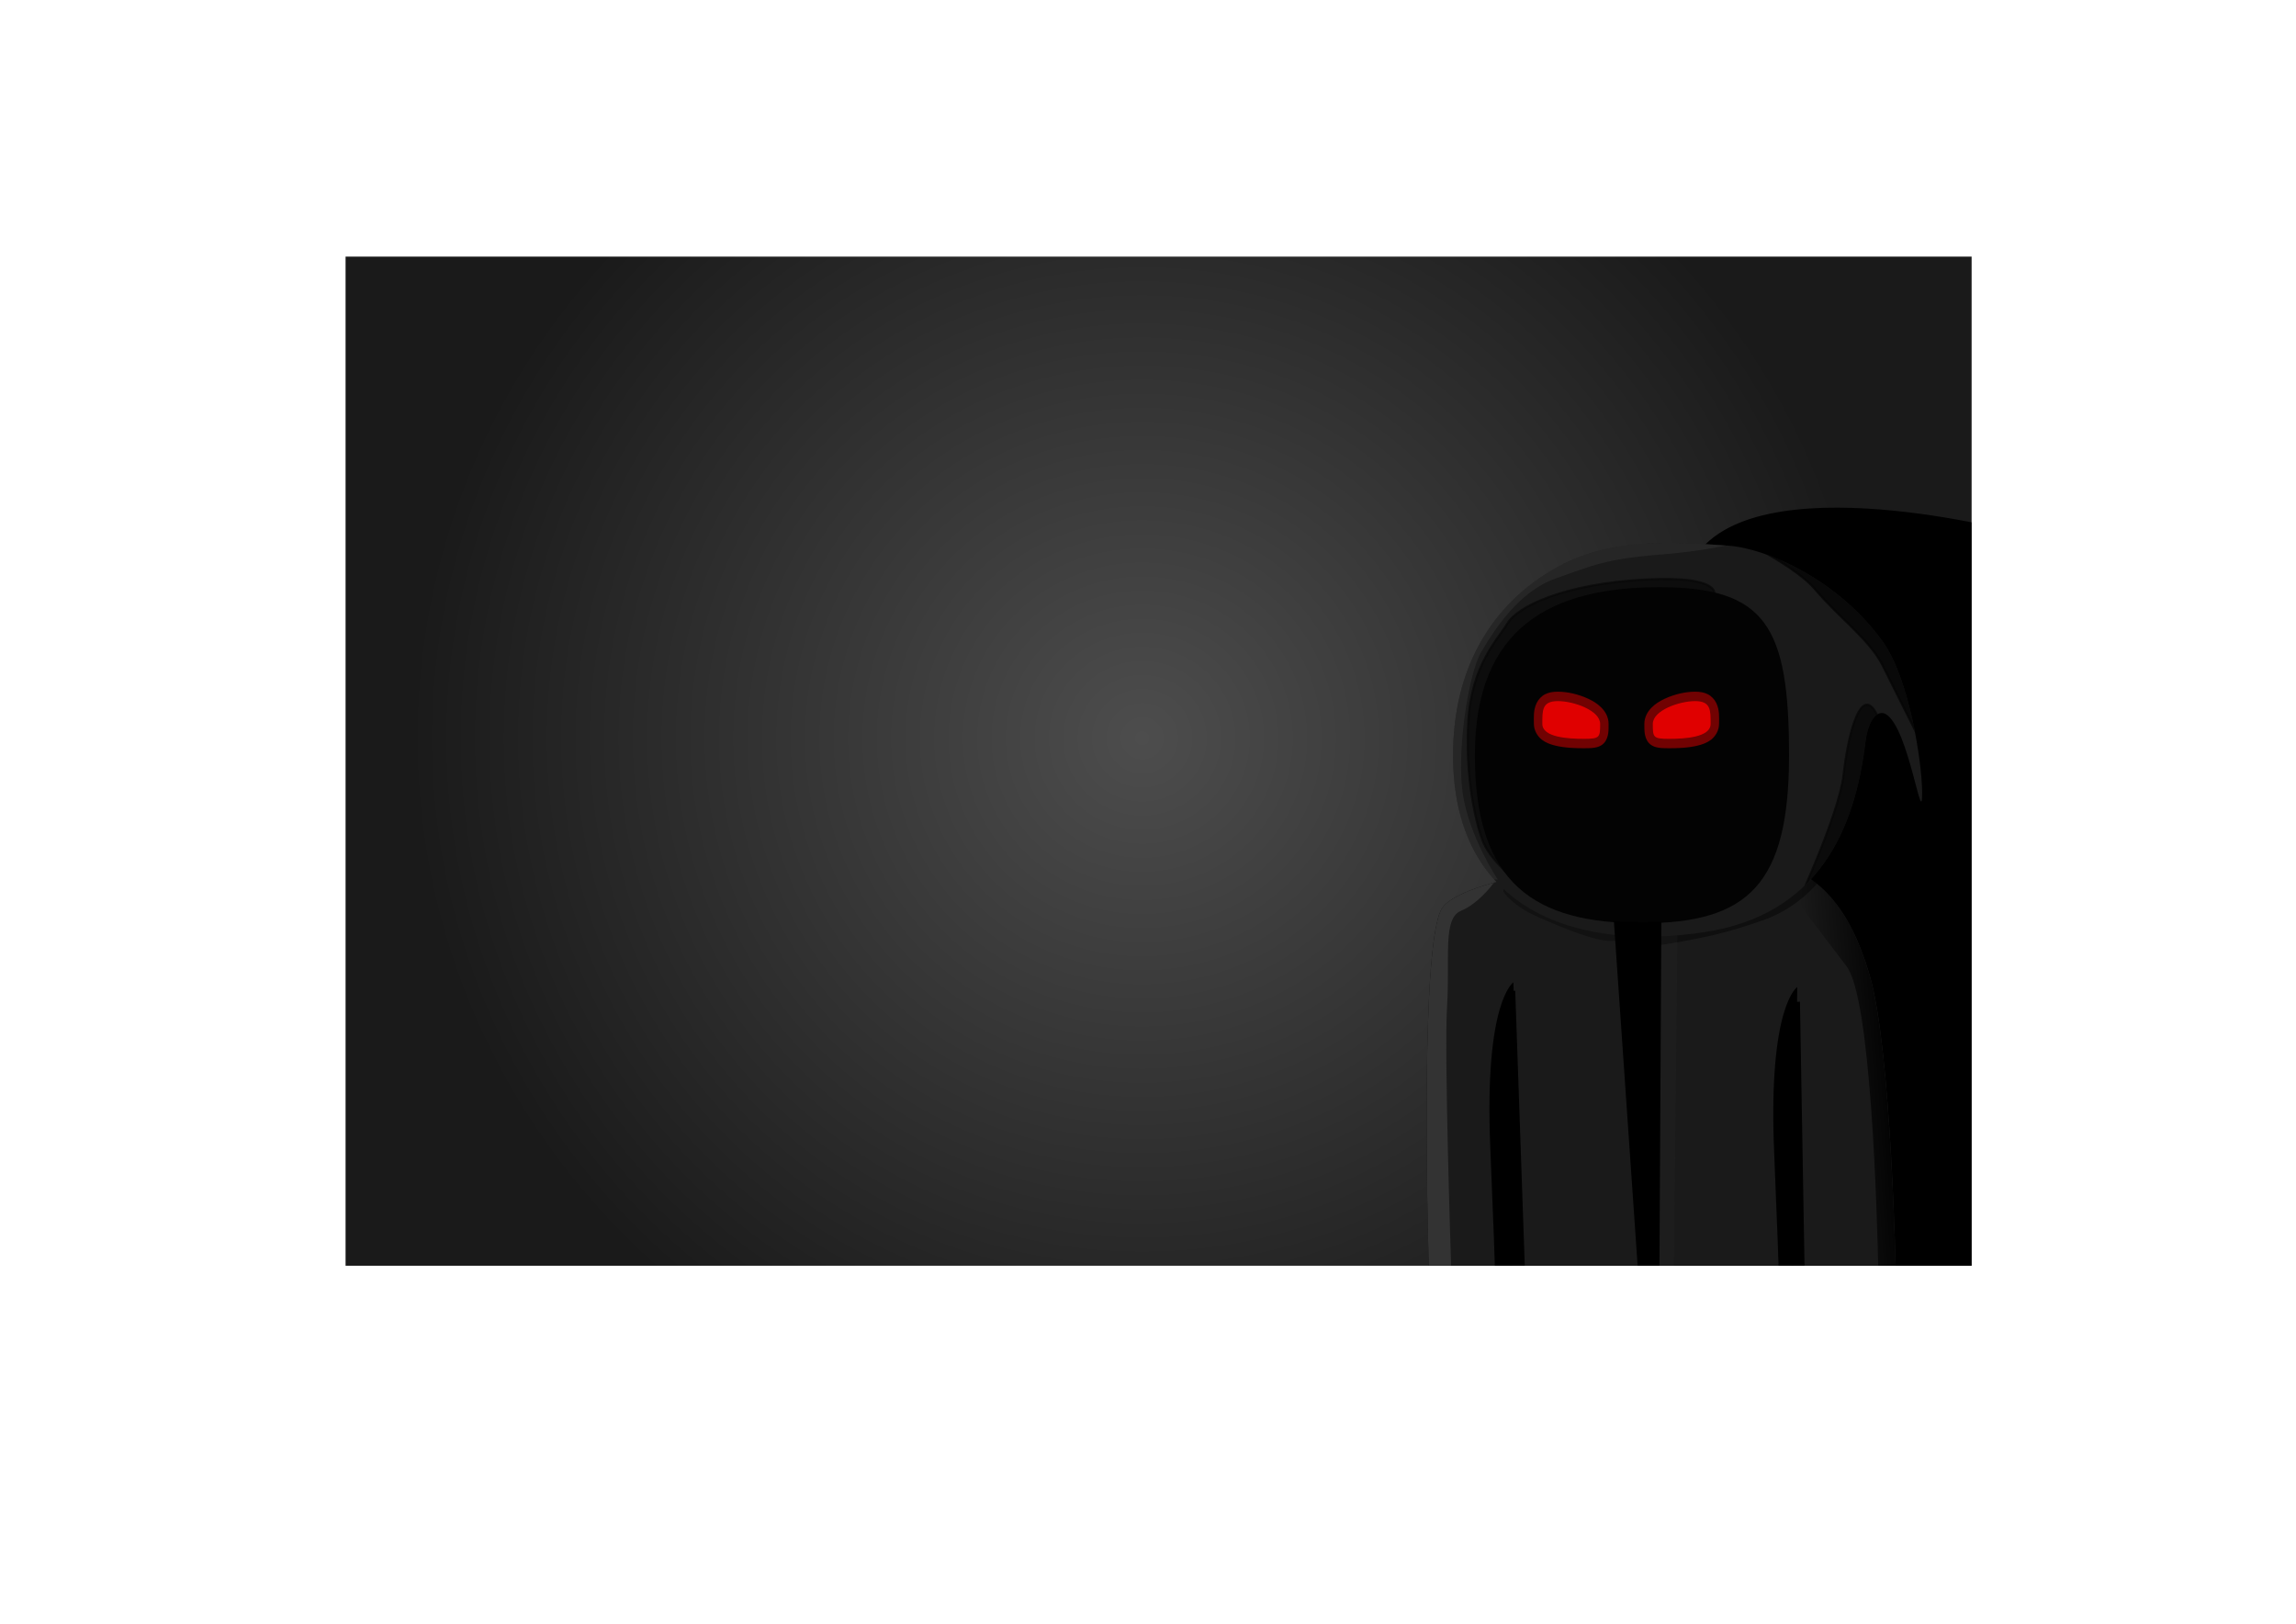 <?xml version="1.0" encoding="UTF-8" standalone="no"?>
<!-- Created with Inkscape (http://www.inkscape.org/) -->

<svg
   xmlns:dc="http://purl.org/dc/elements/1.1/"
   xmlns:cc="http://creativecommons.org/ns#"
   xmlns:rdf="http://www.w3.org/1999/02/22-rdf-syntax-ns#"
   xmlns:svg="http://www.w3.org/2000/svg"
   xmlns="http://www.w3.org/2000/svg"
   xmlns:xlink="http://www.w3.org/1999/xlink"
   xmlns:sodipodi="http://sodipodi.sourceforge.net/DTD/sodipodi-0.dtd"
   xmlns:inkscape="http://www.inkscape.org/namespaces/inkscape"
   width="1052.362"
   height="744.094"
   id="svg2"
   version="1.1"
   inkscape:version="0.48.4 r9939"
   sodipodi:docname="New document 1">
  <defs
     id="defs4">
    <linearGradient
       inkscape:collect="always"
       id="linearGradient3996">
      <stop
         style="stop-color:#000000;stop-opacity:1;"
         offset="0"
         id="stop3998" />
      <stop
         style="stop-color:#000000;stop-opacity:0;"
         offset="1"
         id="stop4000" />
    </linearGradient>
    <linearGradient
       inkscape:collect="always"
       id="linearGradient3839">
      <stop
         style="stop-color:#4d4d4d;stop-opacity:1"
         offset="0"
         id="stop3841" />
      <stop
         style="stop-color:#1a1a1a;stop-opacity:1"
         offset="1"
         id="stop3843" />
    </linearGradient>
    <linearGradient
       inkscape:collect="always"
       id="linearGradient3037">
      <stop
         style="stop-color:#d38d5f;stop-opacity:1;"
         offset="0"
         id="stop3039" />
      <stop
         style="stop-color:#d38d5f;stop-opacity:0;"
         offset="1"
         id="stop3041" />
    </linearGradient>
    <linearGradient
       inkscape:collect="always"
       id="linearGradient3024">
      <stop
         style="stop-color:#f4e3d7;stop-opacity:1"
         offset="0"
         id="stop3026" />
      <stop
         style="stop-color:#deaa87;stop-opacity:1"
         offset="1"
         id="stop3028" />
    </linearGradient>
    <linearGradient
       inkscape:collect="always"
       xlink:href="#linearGradient3037"
       id="linearGradient3043"
       x1="315.714"
       y1="383.791"
       x2="243.571"
       y2="345.219"
       gradientUnits="userSpaceOnUse" />
    <filter
       inkscape:collect="always"
       id="filter3825"
       x="-0.185"
       width="1.37"
       y="-0.154"
       height="1.308"
       color-interpolation-filters="sRGB">
      <feGaussianBlur
         inkscape:collect="always"
         stdDeviation="9.286"
         id="feGaussianBlur3827" />
    </filter>
    <clipPath
       clipPathUnits="userSpaceOnUse"
       id="clipPath3831">
      <path
         id="path3833"
         d="m 182.781,248 0,44.375 c 0.105,0.504 0.057,0.341 0.188,0.938 0.738,3.379 1.878,8.201 3.531,13.969 0.827,2.884 1.786,6.018 2.875,9.312 1.089,3.295 2.315,6.761 3.688,10.344 1.373,3.582 2.883,7.286 4.562,11.031 1.679,3.746 3.524,7.527 5.531,11.312 2.008,3.785 3.986,7.551 6,11.25 2.014,3.699 4.073,7.323 6.312,10.812 2.239,3.489 4.63,6.845 7.312,10 1.341,1.577 2.757,3.123 4.25,4.594 1.493,1.47 3.078,2.871 4.75,4.219 3.344,2.696 6.724,5.134 10.188,7.25 1.732,1.058 3.467,2.047 5.25,2.938 1.783,0.89 3.619,1.668 5.469,2.375 1.849,0.707 3.726,1.335 5.656,1.844 1.93,0.509 3.912,0.923 5.938,1.219 2.025,0.296 4.084,0.464 6.219,0.531 2.135,0.067 4.335,0.021 6.594,-0.156 2.263,-0.177 4.468,-0.431 6.594,-0.781 2.126,-0.35 4.164,-0.801 6.156,-1.312 1.993,-0.512 3.917,-1.086 5.781,-1.75 1.864,-0.664 3.666,-1.413 5.406,-2.219 1.74,-0.806 3.441,-1.688 5.062,-2.625 1.621,-0.937 3.181,-1.941 4.688,-3 3.013,-2.118 5.793,-4.457 8.375,-7 2.582,-2.543 4.97,-5.296 7.156,-8.188 2.186,-2.892 4.176,-5.935 6,-9.094 1.824,-3.159 3.473,-6.406 4.969,-9.75 1.496,-3.344 2.83,-6.771 4.031,-10.219 1.201,-3.448 2.278,-6.938 3.219,-10.406 0.94,-3.468 1.754,-6.904 2.469,-10.312 1.429,-6.816 2.423,-13.443 3.156,-19.531 0.657,-5.449 1.033,-10.282 1.344,-14.656 l 0,-47.312 -168.719,0 z"
         style="fill:url(#linearGradient3835);fill-opacity:1;fill-rule:evenodd;stroke:none"
         inkscape:connector-curvature="0" />
    </clipPath>
    <linearGradient
       inkscape:collect="always"
       xlink:href="#linearGradient3024"
       id="linearGradient3835"
       gradientUnits="userSpaceOnUse"
       x1="205.714"
       y1="268.076"
       x2="287.143"
       y2="393.076" />
    <radialGradient
       inkscape:collect="always"
       xlink:href="#linearGradient3839"
       id="radialGradient3845"
       cx="523.259"
       cy="331.728"
       fx="523.259"
       fy="331.728"
       r="372.645"
       gradientTransform="matrix(0.9,0,2.1805031e-6,0.882,52.585,45.745)"
       gradientUnits="userSpaceOnUse" />
    <filter
       inkscape:collect="always"
       id="filter3949"
       x="-0.54"
       width="2.08"
       y="-0.053"
       height="1.105">
      <feGaussianBlur
         inkscape:collect="always"
         stdDeviation="3.43"
         id="feGaussianBlur3951" />
    </filter>
    <clipPath
       clipPathUnits="userSpaceOnUse"
       id="clipPath3959">
      <path
         inkscape:connector-curvature="0"
         id="path3961"
         d="m 582.656,927.204 2.121,-173.948 -50.912,-4.243 -2.121,176.777 z"
         style="fill:none;stroke:#000000;stroke-width:1px;stroke-linecap:butt;stroke-linejoin:miter;stroke-opacity:1" />
    </clipPath>
    <clipPath
       clipPathUnits="userSpaceOnUse"
       id="clipPath3963">
      <path
         style="fill:none;stroke:#000000;stroke-width:1px;stroke-linecap:butt;stroke-linejoin:miter;stroke-opacity:1"
         d="m 453.963,913.769 2.121,-173.948 -50.912,-4.243 -2.121,176.777 z"
         id="path3965"
         inkscape:connector-curvature="0" />
    </clipPath>
    <filter
       inkscape:collect="always"
       id="filter3975"
       x="-0.652"
       width="2.305"
       y="-0.038"
       height="1.076">
      <feGaussianBlur
         inkscape:collect="always"
         stdDeviation="2.311"
         id="feGaussianBlur3977" />
    </filter>
    <filter
       inkscape:collect="always"
       id="filter3983"
       x="-0.837"
       width="2.673"
       y="-0.038"
       height="1.075">
      <feGaussianBlur
         inkscape:collect="always"
         stdDeviation="2.266"
         id="feGaussianBlur3985" />
    </filter>
    <filter
       inkscape:collect="always"
       id="filter4012"
       x="-0.233"
       width="1.467"
       y="-0.06"
       height="1.121">
      <feGaussianBlur
         inkscape:collect="always"
         stdDeviation="4.603"
         id="feGaussianBlur4014" />
    </filter>
    <filter
       inkscape:collect="always"
       id="filter4033"
       x="-0.41"
       width="1.821"
       y="-0.07"
       height="1.141">
      <feGaussianBlur
         inkscape:collect="always"
         stdDeviation="5.292"
         id="feGaussianBlur4035" />
    </filter>
    <clipPath
       clipPathUnits="userSpaceOnUse"
       id="clipPath4043">
      <path
         inkscape:connector-curvature="0"
         id="path4045"
         d="m 516,701.362 c 0,0 -83,7 -94,23 -11,16 -6,169 -6,169 l 214,1 c 0,0 -2,-105 -12,-139 -10,-34 -27,-56 -69,-55 -42,1 -33,1 -33,1 z"
         style="fill:#1a1a1a;stroke:none" />
    </clipPath>
    <linearGradient
       inkscape:collect="always"
       xlink:href="#linearGradient3996"
       id="linearGradient4047"
       gradientUnits="userSpaceOnUse"
       x1="627.204"
       y1="434.382"
       x2="587.606"
       y2="437.21" />
    <filter
       inkscape:collect="always"
       id="filter4055"
       x="-0.187"
       width="1.373"
       y="-0.117"
       height="1.234">
      <feGaussianBlur
         inkscape:collect="always"
         stdDeviation="19.037"
         id="feGaussianBlur4057" />
    </filter>
    <filter
       inkscape:collect="always"
       id="filter4059"
       x="-0.464"
       width="1.929"
       y="-0.684"
       height="2.368">
      <feGaussianBlur
         inkscape:collect="always"
         stdDeviation="20.527"
         id="feGaussianBlur4061" />
    </filter>
    <clipPath
       clipPathUnits="userSpaceOnUse"
       id="clipPath4071">
      <path
         style="fill:#1a1a1a;fill-opacity:1;stroke:none"
         d="m 855.002,340.094 c -4.86,40.146 -21.503,79.042 -73.562,87.042 -58.375,8.97 -115.438,-9.636 -115.438,-81.042 0,-39.549 17.407,-69.205 47.435,-86.009 24.188,-13.536 52.385,-11.88 78.669,-10.032 17.815,1.252 50.842,15.893 70.949,44.148 12.007,16.873 17.842,54.674 17.949,68.779 0.143,18.863 -6.055,-29.593 -16.648,-35.709 -3.704,-2.139 -8.09,2.387 -9.354,12.823 z"
         id="path4073"
         inkscape:connector-curvature="0"
         sodipodi:nodetypes="sssssssss" />
    </clipPath>
    <filter
       inkscape:collect="always"
       id="filter4083"
       x="-0.123"
       width="1.246"
       y="-0.117"
       height="1.234">
      <feGaussianBlur
         inkscape:collect="always"
         stdDeviation="5.025"
         id="feGaussianBlur4085" />
    </filter>
    <clipPath
       clipPathUnits="userSpaceOnUse"
       id="clipPath4089">
      <path
         style="fill:#1a1a1a;fill-opacity:1;stroke:none"
         d="m 855.002,340.094 c -4.86,40.146 -21.503,79.042 -73.562,87.042 -58.375,8.97 -115.438,-9.636 -115.438,-81.042 0,-39.549 17.407,-69.205 47.435,-86.009 24.188,-13.536 52.385,-11.88 78.669,-10.032 17.815,1.252 50.842,15.893 70.949,44.148 12.007,16.873 17.842,54.674 17.949,68.779 0.143,18.863 -6.055,-29.593 -16.648,-35.709 -3.704,-2.139 -8.09,2.387 -9.354,12.823 z"
         id="path4091"
         inkscape:connector-curvature="0"
         sodipodi:nodetypes="sssssssss" />
    </clipPath>
    <filter
       inkscape:collect="always"
       id="filter4097"
       x="-0.347"
       width="1.695"
       y="-0.157"
       height="1.313">
      <feGaussianBlur
         inkscape:collect="always"
         stdDeviation="6.081"
         id="feGaussianBlur4099" />
    </filter>
    <filter
       inkscape:collect="always"
       id="filter4107">
      <feGaussianBlur
         inkscape:collect="always"
         stdDeviation="3.726"
         id="feGaussianBlur4109" />
    </filter>
    <clipPath
       clipPathUnits="userSpaceOnUse"
       id="clipPath4118">
      <path
         style="fill:#1a1a1a;fill-opacity:1;stroke:none"
         d="m 855.002,340.094 c -4.86,40.146 -21.503,79.042 -73.562,87.042 -58.375,8.97 -115.438,-9.636 -115.438,-81.042 0,-39.549 17.407,-69.205 47.435,-86.009 24.188,-13.536 52.385,-11.88 78.669,-10.032 17.815,1.252 50.842,15.893 70.949,44.148 12.007,16.873 17.842,54.674 17.949,68.779 0.143,18.863 -6.055,-29.593 -16.648,-35.709 -3.704,-2.139 -8.09,2.387 -9.354,12.823 z"
         id="path4120"
         inkscape:connector-curvature="0"
         sodipodi:nodetypes="sssssssss" />
    </clipPath>
    <filter
       inkscape:collect="always"
       id="filter4134">
      <feGaussianBlur
         inkscape:collect="always"
         stdDeviation="3.224"
         id="feGaussianBlur4136" />
    </filter>
    <clipPath
       clipPathUnits="userSpaceOnUse"
       id="clipPath4142">
      <path
         inkscape:connector-curvature="0"
         id="path4144"
         d="m 755.002,393.094 c 0,0 -83,7 -94,23 -11,16 -6,169 -6,169 l 214,1 c 0,0 -2,-105 -12,-139 -10,-34 -27,-56 -69,-55 -42,1 -33,1 -33,1 z"
         style="fill:#1a1a1a;stroke:none" />
    </clipPath>
    <filter
       inkscape:collect="always"
       id="filter4154"
       x="-0.681"
       width="2.362"
       y="-0.052"
       height="1.103">
      <feGaussianBlur
         inkscape:collect="always"
         stdDeviation="4.54"
         id="feGaussianBlur4156" />
    </filter>
    <filter
       inkscape:collect="always"
       id="filter4166"
       x="-0.051"
       width="1.102"
       y="-0.123"
       height="1.246">
      <feGaussianBlur
         inkscape:collect="always"
         stdDeviation="1.766"
         id="feGaussianBlur4168" />
    </filter>
    <filter
       inkscape:collect="always"
       id="filter4176">
      <feGaussianBlur
         inkscape:collect="always"
         stdDeviation="0.877"
         id="feGaussianBlur4178" />
    </filter>
    <clipPath
       clipPathUnits="userSpaceOnUse"
       id="clipPath4239">
      <rect
         y="425.866"
         x="158.392"
         height="462.448"
         width="745.291"
         id="rect4241"
         style="fill:url(#radialGradient4243);fill-opacity:1;stroke:none" />
    </clipPath>
    <radialGradient
       inkscape:collect="always"
       xlink:href="#linearGradient3839"
       id="radialGradient4243"
       gradientUnits="userSpaceOnUse"
       gradientTransform="matrix(0.9,0,2.1805031e-6,0.882,52.585,354.013)"
       cx="523.259"
       cy="331.728"
       fx="523.259"
       fy="331.728"
       r="372.645" />
  </defs>
  <sodipodi:namedview
     id="base"
     pagecolor="#ffffff"
     bordercolor="#666666"
     borderopacity="1.0"
     inkscape:pageopacity="0.0"
     inkscape:pageshadow="2"
     inkscape:zoom="0.35355339"
     inkscape:cx="435.41833"
     inkscape:cy="391.67564"
     inkscape:document-units="mm"
     inkscape:current-layer="layer1"
     showgrid="false"
     inkscape:window-width="1024"
     inkscape:window-height="600"
     inkscape:window-x="0"
     inkscape:window-y="0"
     inkscape:window-maximized="1" />
  <g
     inkscape:label="Layer 1"
     inkscape:groupmode="layer"
     id="layer1"
     transform="translate(0,-308.268)">
    <rect
       style="fill:url(#radialGradient3845);stroke:none;fill-opacity:1"
       id="rect3837"
       width="745.291"
       height="462.448"
       x="158.392"
       y="117.598"
       transform="translate(0,308.268)"
       inkscape:export-filename="C:\Users\Csaba\g4212.png"
       inkscape:export-xdpi="150.04936"
       inkscape:export-ydpi="150.04936" />
    <g
       id="g4212"
       clip-path="url(#clipPath4239)"
       inkscape:export-xdpi="150.04936"
       inkscape:export-ydpi="150.04936">
      <path
         transform="translate(0,308.268)"
         inkscape:connector-curvature="0"
         id="path4049"
         d="m 922.067,243.463 c 0,0 -128.693,-33.941 -148.492,18.385 -19.799,52.326 -4.243,154.149 -36.77,165.463 -32.527,11.314 -48.083,33.941 -46.669,91.924 1.414,57.983 8.485,94.752 8.485,94.752 l 236.174,8.485 z"
         style="fill:#000000;stroke:none;stroke-width:1px;stroke-linecap:butt;stroke-linejoin:miter;stroke-opacity:1;filter:url(#filter4055)" />
      <path
         inkscape:connector-curvature="0"
         id="path3897"
         d="m 755.002,701.362 c 0,0 -83,7 -94,23 -11,16 -6,169 -6,169 l 214,1 c 0,0 -2,-105 -12,-139 -10,-34 -27,-56 -69,-55 -42,1 -33,1 -33,1 z"
         style="fill:#1a1a1a;stroke:none" />
      <path
         transform="translate(0,308.268)"
         inkscape:connector-curvature="0"
         id="path4170"
         d="m 689.076,403.269 0,5.303 c 0,0 3.536,6.364 16.617,12.021 13.081,5.657 25.456,10.607 32.527,10.607 7.071,0 10.607,-5.303 10.607,-5.303 z"
         style="fill:#000000;stroke:none;stroke-width:1px;stroke-linecap:butt;stroke-linejoin:miter;stroke-opacity:1;filter:url(#filter4176);opacity:0.553" />
      <path
         transform="translate(0,308.268)"
         inkscape:connector-curvature="0"
         id="path4160"
         d="m 760.14,427.664 49.851,-12.021 11.314,-9.192 5.303,-2.828 5.303,-4.243 3.182,2.828 c 0,0 -9.546,13.435 -26.87,19.445 -17.324,6.01 -25.456,7.778 -44.194,10.96 -18.738,3.182 -10.253,-0.707 -10.253,-0.707 z"
         style="fill:#000000;stroke:none;stroke-width:1px;stroke-linecap:butt;stroke-linejoin:miter;stroke-opacity:1;filter:url(#filter4166);opacity:0.655" />
      <path
         clip-path="url(#clipPath4142)"
         transform="translate(0,308.268)"
         inkscape:connector-curvature="0"
         id="path4138"
         d="m 753,413.094 2,209 5,-3 7,-16 2,-192 z"
         style="fill:#333333;stroke:none;stroke-width:1px;stroke-linecap:butt;stroke-linejoin:miter;stroke-opacity:1;filter:url(#filter4154);opacity:0.389" />
      <path
         style="fill:#1a1a1a;fill-opacity:1;stroke:none"
         d="m 855.002,648.362 c -4.86,40.146 -21.503,79.042 -73.562,87.042 -58.375,8.97 -115.438,-9.636 -115.438,-81.042 0,-39.549 17.407,-69.205 47.435,-86.009 24.188,-13.536 52.385,-11.88 78.669,-10.032 17.815,1.252 50.842,15.893 70.949,44.148 12.007,16.873 17.842,54.674 17.949,68.779 0.143,18.863 -6.055,-29.593 -16.648,-35.709 -3.704,-2.139 -8.09,2.387 -9.354,12.823 z"
         id="path3895"
         inkscape:connector-curvature="0"
         sodipodi:nodetypes="sssssssss" />
      <path
         transform="translate(0,308.268)"
         inkscape:connector-curvature="0"
         id="path4101"
         d="m 781,274.094 4.5,-0.5 c 0,0 6,-10 -31.5,-8 -37.5,2 -58.5,12.5 -63,20 -4.5,7.5 -16.5,19 -18,45 -1.5,26 3.5,46.5 6.5,54.5 3,8 12,15.5 12,15.5 l 6.5,-6.5 z"
         style="fill:#000000;stroke:#000000;stroke-width:1px;stroke-linecap:butt;stroke-linejoin:miter;stroke-opacity:1;filter:url(#filter4107);opacity:0.717" />
      <path
         sodipodi:nodetypes="sssss"
         inkscape:connector-curvature="0"
         id="path3892"
         d="m 820.002,654.362 c 0,59.094 -18.623,77 -67.5,77 -48.877,0 -76.5,-17.906 -76.5,-77 0,-59.094 35.623,-77 84.5,-77 48.877,0 59.5,17.906 59.5,77 z"
         style="opacity:1;fill:#030303;fill-opacity:1;stroke:none" />
      <g
         transform="matrix(0.323,0,0,0.36,591.941,408.038)"
         id="g3884">
        <path
           transform="translate(0,308.268)"
           d="m 378,295.094 c -6.71,0 -12.532,0.808 -17.844,3.156 -5.312,2.349 -9.822,6.668 -12.281,11.375 -4.918,9.414 -3.875,18.059 -3.875,26.469 0,8.527 5.383,16.065 11.25,20.094 5.867,4.029 12.364,6.069 19.188,7.562 13.646,2.988 28.909,3.344 40.562,3.344 5.827,0 10.425,-0.087 14.781,-0.688 4.356,-0.601 9.107,-1.762 13.219,-5.438 4.111,-3.675 5.868,-8.896 6.469,-12.906 0.601,-4.011 0.531,-7.647 0.531,-11.969 0,-8.644 -4.717,-15.715 -10.094,-20.625 -5.377,-4.91 -11.839,-8.46 -18.781,-11.375 -13.885,-5.83 -29.705,-9 -43.125,-9 z"
           id="path3890"
           style="fill:#ff0000;fill-opacity:1;stroke:none;opacity:0.659;filter:url(#filter4059)"
           inkscape:original="M 378 307.09375 C 355.35633 307.09375 356 318.97293 356 336.09375 C 356 353.21458 392.35633 355.09375 415 355.09375 C 437.64367 355.09375 438 353.21458 438 336.09375 C 438 318.97293 400.64367 307.09375 378 307.09375 z "
           inkscape:radius="12"
           sodipodi:type="inkscape:offset" />
        <path
           sodipodi:nodetypes="sssss"
           inkscape:connector-curvature="0"
           id="path3876"
           d="m 438,336.094 c 0,17.121 -0.356,19 -23,19 -22.644,0 -59,-1.879 -59,-19 0,-17.121 -0.644,-29 22,-29 22.644,0 60,11.879 60,29 z"
           style="opacity:0.783;fill:#ff0000;fill-opacity:1;stroke:none"
           transform="translate(0,308.268)" />
      </g>
      <use
         height="744.094"
         width="1052.362"
         transform="matrix(-1,0,0,1,1490.976,0)"
         id="use3888"
         xlink:href="#g3884"
         y="0"
         x="0" />
      <path
         id="path3899"
         transform="translate(0,308.268)"
         d="M 740.25 422.656 L 752 593.094 L 760 599.094 L 760.969 422.875 C 758.251 423.009 755.433 423.094 752.5 423.094 C 748.252 423.094 744.173 422.942 740.25 422.656 z "
         style="fill:#000000;stroke:#000000;stroke-width:1px;stroke-linecap:butt;stroke-linejoin:miter;stroke-opacity:1" />
      <path
         sodipodi:nodetypes="ccccc"
         inkscape:connector-curvature="0"
         id="path3901"
         d="m 694.502,762.33 -3.5,0.062 1,145.5 7.5,-1.562 z"
         style="font-size:medium;font-style:normal;font-variant:normal;font-weight:normal;font-stretch:normal;text-indent:0;text-align:start;text-decoration:none;line-height:normal;letter-spacing:normal;word-spacing:normal;text-transform:none;direction:ltr;block-progression:tb;writing-mode:lr-tb;text-anchor:start;baseline-shift:baseline;color:#000000;fill:#000000;fill-opacity:1;stroke:none;stroke-width:1px;marker:none;visibility:visible;display:inline;overflow:visible;filter:url(#filter3975);enable-background:accumulate;font-family:Sans;-inkscape-font-specification:Sans" />
      <path
         sodipodi:nodetypes="ccccc"
         inkscape:connector-curvature="0"
         id="path3903"
         d="m 825.002,767.33 -3.5,0.062 -0.5,144.5 6.5,-0.062 z"
         style="font-size:medium;font-style:normal;font-variant:normal;font-weight:normal;font-stretch:normal;text-indent:0;text-align:start;text-decoration:none;line-height:normal;letter-spacing:normal;word-spacing:normal;text-transform:none;direction:ltr;block-progression:tb;writing-mode:lr-tb;text-anchor:start;baseline-shift:baseline;color:#000000;fill:#000000;fill-opacity:1;stroke:none;stroke-width:1px;marker:none;visibility:visible;display:inline;overflow:visible;filter:url(#filter3983);enable-background:accumulate;font-family:Sans;-inkscape-font-specification:Sans" />
      <path
         transform="translate(239.002,6)"
         clip-path="url(#clipPath3963)"
         inkscape:connector-curvature="0"
         id="path3925"
         d="M 458.912,900.234 454.67,752.448 c 0,0 -13.435,8.485 -10.607,75.66 2.828,67.175 2.828,80.61 2.828,80.61 z"
         style="fill:#000000;fill-opacity:1;stroke:none;filter:url(#filter3949)" />
      <path
         transform="translate(239.002,6)"
         clip-path="url(#clipPath3959)"
         style="fill:#000000;fill-opacity:1;stroke:none;filter:url(#filter3949)"
         d="m 589.02,902.355 -4.243,-147.785 c 0,0 -13.435,8.485 -10.607,75.66 2.828,67.175 2.828,80.61 2.828,80.61 z"
         id="path3953"
         inkscape:connector-curvature="0" />
      <g
         transform="translate(239.002,0)"
         clip-path="url(#clipPath4043)"
         id="g4037">
        <path
           inkscape:connector-curvature="0"
           style="fill:url(#linearGradient4047);fill-opacity:1;stroke:none;filter:url(#filter4012)"
           d="m 591.625,403.312 -8.969,7.031 c 0,0 11.315,14.854 24.75,32.531 C 618.414,457.359 621.298,551.975 622,586.062 l 8,0.031 c 0,0 -2,-105 -12,-139 -5.576,-18.959 -13.325,-34.192 -26.375,-43.781 z"
           transform="translate(0,308.268)"
           id="path3987" />
        <path
           inkscape:connector-curvature="0"
           style="fill:#333333;stroke:none;filter:url(#filter4033)"
           d="m 445.812,404.438 c -11.451,3.167 -20.636,7.036 -23.812,11.656 -11,16 -6,169 -6,169 l 10.281,0.062 C 425.963,575.579 422.907,482.736 424.25,461.25 c 1.414,-22.627 -2.11,-40.308 6.375,-43.844 7.864,-3.277 14.256,-11.707 15.188,-12.969 z"
           transform="translate(0,308.268)"
           id="path4016" />
      </g>
      <path
         clip-path="url(#clipPath4089)"
         transform="translate(0,308.268)"
         inkscape:connector-curvature="0"
         id="path4065"
         d="m 823,416.094 c 0,0 20,-43 22,-61 2,-18 7,-37 13,-31 6,6 7,29 7,29 l -13,56 z"
         style="fill:#000000;stroke:#000000;stroke-width:1px;stroke-linecap:butt;stroke-linejoin:miter;stroke-opacity:1;filter:url(#filter4097);opacity:0.757" />
      <path
         clip-path="url(#clipPath4071)"
         transform="translate(0,308.268)"
         inkscape:connector-curvature="0"
         id="path4067"
         d="m 787,242.094 c 0,0 34,15 45,28 11,13 25,23 31,35 6,12 18,36 18,36 l 4,-36 -43,-67 z"
         style="fill:#000000;stroke:#000000;stroke-width:1px;stroke-linecap:butt;stroke-linejoin:miter;stroke-opacity:1;filter:url(#filter4083);opacity:0.81" />
      <path
         clip-path="url(#clipPath4118)"
         transform="translate(0,308.268)"
         inkscape:connector-curvature="0"
         id="path4114"
         d="m 679,402.594 7.5,0.5 c 0,0 -13,-19.5 -16,-39 -3,-19.5 2.5,-55.5 8.5,-65.5 6,-10 17,-27.5 34,-33.5 17,-6 23,-9 48.5,-11 25.5,-2 60.5,-9 24.5,-12 -36,-3 -108,9 -108,9 l -22,39.5 -15.5,86 z"
         style="fill:#333333;stroke:none;stroke-width:1px;stroke-linecap:butt;stroke-linejoin:miter;stroke-opacity:1;opacity:0.704;filter:url(#filter4134)" />
    </g>
  </g>
</svg>
